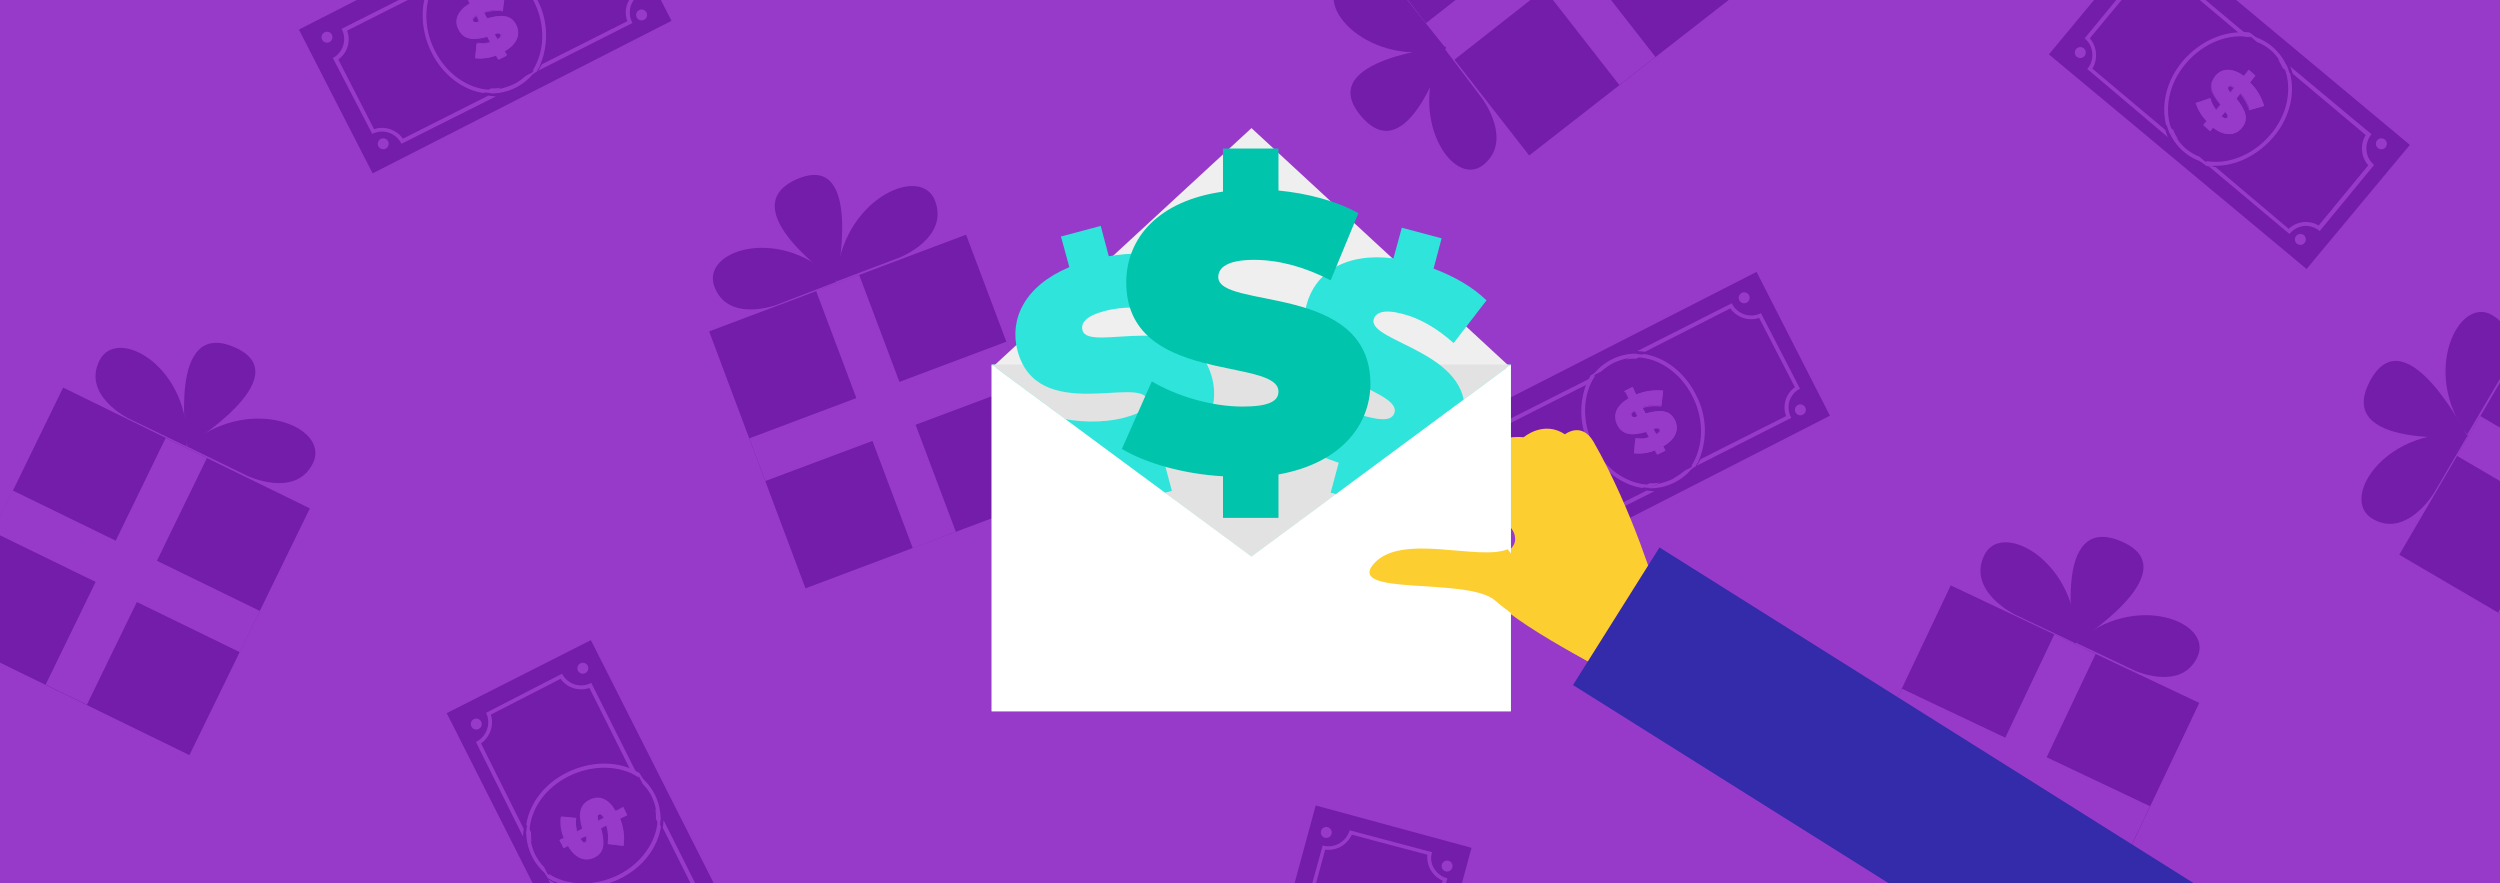 <svg version="1.1" id="Layer_1" xmlns="http://www.w3.org/2000/svg" xmlns:xlink="http://www.w3.org/1999/xlink" x="0" y="0" viewBox="0 0 685 242" xml:space="preserve">
  <rect x="0" y="0" width="685" height="242" fill="#808080" stroke="none"/>
  <style>
    .st1{fill:#983ac9}.st2{fill:#731daa}.st3{fill:none}.st4{fill:#fcce2f}.st5{fill:#2fe4da}.st8{enable-background:new}
  </style>
  <defs>
    <path id="SVGID_1_" d="M0 0h685v242H0z"/>
  </defs>
  <clipPath id="SVGID_2_">
    <use xlink:href="#SVGID_1_" overflow="visible"/>
  </clipPath>
  <g clip-path="url(#SVGID_2_)">
    <path class="st1" d="M0 0h685v242H0z" id="Mask"/>
    <path class="st2" d="M184 5.7l-81.9 41.8L81.9 8.1l81.9-41.8z"/>
    <path id="Path" class="st3" d="M141.5 23c1.3-.5 2.4-1.2 3.5-2l-7.7 3.1c1.4-.2 2.8-.6 4.2-1.1z"/>
    <path class="st3" d="M118.3 14.8c-3-5.8-3.2-12.6-.5-18.5L95.1 8.2c1 2.9 0 6.1-2.4 7.9l9.6 19.1c2.9-.9 6 .1 7.7 2.6L132.7 26c-5.7-.8-11.3-4.9-14.4-11.2zM147.1-.6c3 5.8 3.2 12.6.5 18.5l22.8-11.8c-1-2.9 0-6.1 2.4-7.9l-9.6-19.1c-2.9 1-6-.2-7.7-2.7l-22.8 11.9c5.7.8 11.3 4.9 14.4 11.1z"/>
    <path class="st1" d="M156.6-23.7c1.8 2.5 5 3.6 7.9 2.6l9.8 19c-2.5 1.8-3.5 5-2.4 7.9l-23.4 11.8c-.3.6-.7 1.2-1.1 1.8l25.9-13.1-.1-.2c-.7-1.4-.8-2.9-.4-4.4.5-1.5 1.5-2.7 2.9-3.4l-10.6-20.7c-2.9 1.5-6.4.3-7.9-2.5l-.1-.2L131.2-12c.7 0 1.4.1 2.1.2l23.3-11.9zM91.2 15.9L102 36.7c2.9-1.5 6.4-.3 7.9 2.5l.1.2 25.9-13c-.7 0-1.4-.1-2.1-.2L110.4 38c-1.8-2.5-5-3.6-7.9-2.6l-9.8-19.1c2.5-1.8 3.5-5 2.4-7.9l23.4-11.8c.3-.6.7-1.2 1.1-1.8l-26 13.1.1.2c1.4 2.8.3 6.3-2.5 7.8z"/>
    <path class="st1" d="M146.3.4c3.3 6.6 2.9 13.9-.4 19l1.8-.9c2.7-5.9 2.6-12.8-.5-18.6-3.1-6.3-8.7-10.4-14.3-11.2l-1.8.9c6 .3 12 4.3 15.2 10.8zM119.1 13.8c-3.3-6.6-2.9-13.9.4-19l-1.8.9c-2.6 5.3-2.6 12.3.5 18.6s8.7 10.4 14.3 11.2l1.8-.9c-5.9-.2-11.9-4.2-15.2-10.8zM140.7 23.1c-1.3.6-2.6 1-4 1.3l-2.4 1.2c4.9.1 9.5-2.2 12.3-6.1l-2.4 1.2c-1.1.9-2.2 1.8-3.5 2.4z"/>
    <path class="st1" d="M146.5 18.8c-.4.8-.9 1.5-1.5 2.1l2.1-1.3.9-1.8-1.5 1zM134.6 24.2l-1.9 1.1c.7.1 1.4.2 2.1.2l2.5-1.5c-.9.2-1.8.3-2.7.2z"/>
    <circle id="Oval" class="st1" cx="175.8" cy="4.1" r="1.5"/>
    <circle class="st1" cx="105" cy="39.4" r="1.5"/>
    <circle class="st1" cx="89.6" cy="10.2" r="1.5"/>
    <path id="Shape" class="st1" d="M130.8-.1c2.3-1 4.9-1.3 7.4-1.1l-.5 4.1c-1.7-.2-3.5-.1-5.2.5l.9 1.7c4-1.1 6.6-1 8 1.7 1.3 2.5.4 5.3-3.2 7.3l.6 1.2-2.2 1.1-.6-1.2c-1.8.7-3.8 1-5.8.8l.4-4.1c1.2.2 2.5.1 3.7-.3l-.9-1.7c-3.8 1.1-6.4 1-7.8-1.8-1.4-2.7-.1-5.3 3.1-7.2l-1-2 2.2-1.1.9 2.1zm5.5 10.9c1-.5 1.2-1 1-1.4-.2-.4-.7-.5-1.8-.2l.8 1.6zm-6.8-5.1c.2.4.6.5 1.8.2l-.8-1.7c-.9.6-1.2 1-1 1.5z"/>
    <path class="st1" d="M127.6-1l2.1-1.1h.1c.1 0 .1 0 .1.1l1 1.9c2.3-.9 4.8-1.3 7.3-1h.1v.1l-.5 4c0 .1 0 .1-.1.1-1.7-.2-3.4-.1-5 .4l.8 1.5c3.7-1 6.4-1.1 7.9 1.7 1.4 2.7.2 5.4-3.1 7.3l.6 1v.1l-2.1 1.1h-.1l-.6-1.1c-1.8.7-3.7 1-5.6.8-.1 0-.1 0-.1-.1l.4-4v-.1h.1c1.2.2 2.4.1 3.5-.2l-.8-1.4c-3.6 1-6.3 1-7.8-1.8-1.3-2.6-.2-5.2 3-7.2l-1-1.9c-.1 0-.1 0-.1-.1 0 0-.2-.1-.1-.1zm2.1-.8l-2 1 1 1.9v.1c-3.2 1.9-4.3 4.4-3 6.9 1.4 2.7 4 2.7 7.6 1.7.1 0 .1 0 .1.1l.9 1.6v.1c0 .1 0 .1-.1.1-1.2.3-2.4.4-3.6.3l-.4 3.8c1.9.2 3.8-.1 5.5-.8.1 0 .1 0 .1.1l.6 1.1 2-1-.6-1v-.1l.1-.1c3.3-1.8 4.5-4.5 3.1-7-1.2-2.3-3.4-2.8-7.7-1.6-.1 0-.1 0-.1-.1l-.9-1.7v-.1l.1-.1c1.6-.5 3.4-.7 5.1-.5L138-1c-2.5-.2-4.9.1-7.2 1.1h-.1l-1-1.9zm.7 6.1c.1 0 .1 0 .1.1l.9 1.6v.1l-.1.1c-1.1.3-1.6.3-1.9-.2-.2-.7.1-1.2 1-1.7zm.8 1.6l-.7-1.4c-1.1.6-.9 1.1-.8 1.2.1.4.4.5 1.5.2zm4.2 3.2c1.2-.3 1.7-.3 1.9.2.2.3.2.9-1 1.6h-.1l-.1-.1-.8-1.6c0-.1 0-.1.1-.1zm.9 1.6c.7-.4 1-.9.8-1.2-.2-.3-.5-.5-1.6-.1l.8 1.3z"/>
    <path class="st2" d="M501.4 113.9l-81.8 41.8-20.2-39.4 81.9-41.8z"/>
    <path id="Path-2" class="st3" d="M459 131.2c1.3-.5 2.4-1.2 3.5-2l-7.7 3.1c1.4-.2 2.8-.6 4.2-1.1z"/>
    <path class="st3" d="M435.7 123c-3-5.8-3.2-12.6-.5-18.5l-22.7 11.8c1 2.9 0 6.1-2.4 7.9l9.6 19.1c2.9-.9 6 .1 7.7 2.6l22.7-11.8c-5.6-.7-11.2-4.8-14.4-11.1zM464.6 107.6c3 5.8 3.2 12.6.5 18.5l22.8-11.8c-1-2.9 0-6.1 2.4-7.9l-9.6-19.1c-2.9 1-6-.2-7.7-2.7l-22.7 11.8c5.6.9 11.2 5 14.3 11.2zM441.4 99.5c-1.3.5-2.4 1.2-3.5 2l7.7-3.1c-1.4.2-2.8.6-4.2 1.1z"/>
    <path class="st1" d="M474.1 84.5c1.8 2.5 5 3.6 7.9 2.6l9.8 19c-2.5 1.8-3.5 5-2.4 7.9L466 125.8c-.3.6-.7 1.2-1.1 1.8l25.9-13.1-.1-.2c-.7-1.4-.8-2.9-.4-4.4.5-1.5 1.5-2.7 2.9-3.4l-10.7-20.7c-2.9 1.5-6.4.3-7.9-2.5l-.1-.2-25.9 13.1c.7 0 1.4.1 2.1.2l23.4-11.9zM408.6 124.1l10.8 20.8c2.9-1.5 6.4-.3 7.9 2.5l.1.2 25.9-13c-.7 0-1.4-.1-2.1-.2l-23.4 11.8c-1.8-2.5-5-3.6-7.9-2.6l-9.8-19.1c2.5-1.8 3.5-5 2.4-7.9l23.4-11.8c.3-.6.7-1.2 1.1-1.8l-25.9 13.1.1.2c1.4 2.9.3 6.3-2.6 7.8z"/>
    <path class="st1" d="M463.8 108.7c3.3 6.6 2.9 13.9-.4 19l1.8-.9c2.7-5.9 2.6-12.8-.5-18.6-3.1-6.3-8.7-10.4-14.3-11.2l-1.8.9c5.9.2 11.9 4.2 15.2 10.8zM436.6 122c-3.3-6.6-2.9-13.9.4-19l-1.8.9c-2.7 5.9-2.6 12.8.5 18.6 3.1 6.3 8.7 10.4 14.3 11.2l1.8-.9c-6-.2-12-4.2-15.2-10.8zM442.2 99.4c1.3-.6 2.6-1 4-1.3l2.4-1.2c-4.9-.1-9.5 2.2-12.3 6.1l2.4-1.2c1.1-.9 2.2-1.8 3.5-2.4zM458.2 131.3c-1.3.6-2.6 1-4 1.3l-2.4 1.2c4.9.1 9.5-2.2 12.3-6.1l-2.4 1.2c-1.1.9-2.3 1.7-3.5 2.4z"/>
    <path class="st1" d="M448.3 98.3l1.9-1.1c-.7-.1-1.4-.2-2.1-.2l-2.5 1.5c.9-.2 1.8-.3 2.7-.2zM436.4 103.7c.4-.8.9-1.5 1.5-2.1l-2.1 1.3-.9 1.8 1.5-1zM464 127c-.4.8-.9 1.5-1.5 2.1l2.1-1.3.9-1.8-1.5 1zM452 132.4l-1.9 1.1c.7.1 1.4.2 2.1.2l2.5-1.5c-.9.2-1.8.3-2.7.2z"/>
    <circle id="Oval-2" class="st1" cx="493.3" cy="112.3" r="1.5"/>
    <circle class="st1" cx="477.9" cy="81.6" r="1.5"/>
    <circle class="st1" cx="422.5" cy="147.6" r="1.5"/>
    <circle class="st1" cx="407.1" cy="118.4" r="1.5"/>
    <path id="Shape-2" class="st1" d="M448.3 108.1c2.3-1 4.9-1.3 7.4-1.1l-.5 4.1c-1.7-.2-3.5-.1-5.2.5l.9 1.7c4-1.1 6.6-1 8 1.7 1.3 2.5.4 5.3-3.2 7.3l.6 1.2-2.2 1.1-.6-1.2c-1.8.7-3.8 1-5.8.8l.4-4.1c1.2.2 2.5.1 3.7-.3l-.9-1.7c-3.8 1.1-6.4 1-7.8-1.8-1.4-2.7-.1-5.3 3.1-7.2l-1-2 2.2-1.1.9 2.1zm5.5 10.9c1-.5 1.2-1 1-1.4-.2-.4-.7-.5-1.8-.2l.8 1.6zm-6.8-5.1c.2.4.6.5 1.8.2l-.9-1.6c-.9.5-1.1.9-.9 1.4z"/>
    <path class="st1" d="M445 107.2l2.1-1.1h.1c.1 0 .1 0 .1.1l1 1.9c2.3-.9 4.8-1.3 7.3-1h.1v.1l-.5 4.1c0 .1 0 .1-.1.1-1.7-.2-3.4-.1-5 .4l.8 1.5c3.7-1 6.4-1.1 7.9 1.7 1.4 2.7.2 5.4-3.1 7.3l.6 1v.1l-2.1 1.1h-.1l-.6-1.1c-1.8.7-3.7 1-5.6.8-.1 0-.1 0-.1-.1l.4-4v-.1h.1c1.2.2 2.4.1 3.5-.2l-.8-1.4c-3.6 1-6.3 1-7.8-1.8-1.3-2.6-.2-5.2 3-7.2l-1-1.9c-.1 0-.1 0-.1-.1l-.1-.2zm2.2-.8l-2 1 1 1.9v.1c-3.2 1.9-4.3 4.4-3 6.9 1.4 2.7 4 2.7 7.6 1.7.1 0 .1 0 .1.1l.9 1.6v.1c0 .1 0 .1-.1.1-1.2.3-2.4.4-3.6.3l-.4 3.8c1.9.2 3.8-.1 5.5-.8.1 0 .1 0 .1.1l.6 1.1 2-1-.6-1v-.1l.1-.1c3.3-1.8 4.5-4.5 3.1-7-1.2-2.3-3.4-2.8-7.7-1.6-.1 0-.1 0-.1-.1l-.9-1.7v-.1l.1-.1c1.6-.5 3.4-.7 5.1-.5l.5-3.9c-2.5-.2-4.9.1-7.2 1.1h-.1l-1-1.9zm.7 6.1c.1 0 .1 0 .1.1l.9 1.6v.1l-.1.1c-1.1.3-1.6.3-1.9-.2-.2-.7.1-1.2 1-1.7zm.7 1.6l-.7-1.4c-1.1.6-.9 1.1-.8 1.2.2.4.5.5 1.5.2zm4.2 3.2c1.2-.3 1.7-.3 1.9.2.2.3.2.9-1 1.6h-.1l-.1-.1-.8-1.6c0-.1 0-.1.1-.1zm1 1.6c.7-.4 1-.9.8-1.2-.2-.3-.5-.5-1.6-.1l.8 1.3z"/>
    <path class="st2" d="M632 73.7l-70.6-58.8 28.3-34.1 70.6 58.9z"/>
    <path id="Path-3" class="st3" d="M599.4 41.5c1 .9 2 1.8 3.2 2.5l-5.8-5.9c.7 1.2 1.6 2.4 2.6 3.4z"/>
    <path class="st3" d="M597.7 16.9c4.1-5.1 10.3-7.9 16.8-7.7L594.7-7c-2.2 2-5.6 2.4-8.2.9l-13.8 16.3c2 2.3 2.2 5.6.6 8.1l19.8 16.3c-1.4-5.6.1-12.3 4.6-17.7zM623.2 37.4c-4.1 5.1-10.3 7.9-16.8 7.7l19.8 16.3c2.2-2 5.6-2.4 8.2-.9l13.8-16.3c-2-2.3-2.2-5.6-.6-8.1l-19.8-16.3c1.5 5.5 0 12.2-4.6 17.6zM621.6 12.9c-.9-.9-2-1.8-3.2-2.4l5.8 5.9c-.7-1.3-1.5-2.5-2.6-3.5z"/>
    <path class="st1" d="M648.2 37c-1.6 2.6-1.3 6 .7 8.3l-13.6 16.5c-2.6-1.6-6-1.2-8.2.9l-20-16.9-2-.3 22.2 18.6.1-.1c1-1.2 2.4-1.9 3.9-2.1 1.6-.1 3.1.4 4.3 1.4l14.9-18.1c-2.5-2.1-2.8-5.8-.8-8.3l.1-.1-22.3-18.6c.3.6.5 1.3.7 2l20 16.8zM586.1-7.6l-14.9 18.1c2.5 2.1 2.8 5.8.8 8.3l-.1.1L594 37.6c-.3-.6-.5-1.3-.7-2l-20-16.8c1.6-2.6 1.3-6-.7-8.3L586.3-6c2.6 1.6 6 1.2 8.2-.9l20 16.8 2 .3-22.2-18.6-.1.1c-2 2.4-5.6 2.8-8.1.7z"/>
    <path class="st1" d="M622 37c-4.8 5.6-11.7 8.2-17.6 7.1l1.5 1.3c5.9.4 12.3-2.4 16.9-7.7s6.1-12 4.7-17.6l-1.5-1.3c2.1 5.6.8 12.7-4 18.2zM599 17.3c4.8-5.6 11.7-8.2 17.6-7.1l-1.5-1.3c-5.9-.4-12.3 2.4-16.9 7.7s-6.1 12-4.7 17.6l1.5 1.3c-2.1-5.5-.8-12.6 4-18.2zM622 13.6c1.1.9 2 2 2.7 3.2l2.1 1.8c-1.8-4.5-5.7-7.9-10.5-8.9l2.1 1.8c1.3.5 2.5 1.2 3.6 2.1zM599 40.8c-1.1-.9-2-2-2.7-3.2l-2.1-1.8c1.8 4.5 5.7 7.9 10.5 8.9l-2.1-1.8c-1.3-.5-2.5-1.2-3.6-2.1z"/>
    <path class="st1" d="M625.5 18.7l1.8 1.3c-.2-.7-.4-1.4-.7-2l-2.4-1.7c.5.8.9 1.6 1.3 2.4zM615.8 9.9c.9.1 1.7.3 2.6.5l-2-1.5c-.7-.1-1.3-.1-2-.2l1.4 1.2zM605.2 44.5c-.9-.1-1.7-.3-2.6-.5l2 1.5c.7.1 1.3.1 2 .2l-1.4-1.2zM595.5 35.6l-1.8-1.3c.2.7.4 1.4.7 2l2.4 1.7c-.6-.7-1-1.5-1.3-2.4z"/>
    <circle id="Oval-3" class="st1" cx="630.3" cy="65.6" r="1.5"/>
    <circle class="st1" cx="652.5" cy="39.4" r="1.5"/>
    <circle class="st1" cx="570" cy="14.4" r="1.5"/>
    <path id="Shape-3" class="st1" d="M616.5 22.6c1.8 1.8 3.1 4 3.9 6.4l-4 1.1c-.5-1.7-1.3-3.3-2.5-4.6l-1.2 1.5c2.6 3.3 3.5 5.7 1.6 8-1.8 2.2-4.7 2.5-8-.1l-.8 1-1.8-1.6.9-1.1c-1.4-1.4-2.4-3.1-3-5l3.9-1.3c.3 1.2.9 2.3 1.7 3.3l1.2-1.5c-2.5-3.1-3.4-5.5-1.4-7.9 1.9-2.3 4.9-2.2 7.8 0l1.4-1.7 1.8 1.6-1.5 1.9zm-7.9 9.3c.9.7 1.4.7 1.7.4.3-.4.2-.8-.6-1.8l-1.1 1.4zm2-8.2c-.3.4-.2.8.5 1.7l1.2-1.4c-.9-.7-1.4-.7-1.7-.3z"/>
    <path class="st1" d="M616 19.2l1.8 1.5v.2l-1.3 1.7c1.8 1.7 3.1 3.9 3.8 6.3v.1l-.1.1-3.9 1.1c-.1 0-.1 0-.1-.1-.5-1.6-1.3-3.1-2.4-4.4l-1 1.3c2.4 3 3.5 5.5 1.5 8-1.9 2.3-4.9 2.3-7.9 0l-.7.9h-.1l-1.8-1.6v-.2l.8-1c-1.4-1.4-2.4-3.1-2.9-4.9 0-.1 0-.1.1-.1l3.8-1.2h.1v.1c.3 1.1.8 2.2 1.6 3.1l1-1.3c-2.3-2.9-3.4-5.4-1.4-7.9 1.8-2.2 4.7-2.3 7.8-.1l1.3-1.6c0-.1 0-.1.1-.2s-.2.2-.1.2zm1.5 1.7l-1.7-1.4-1.3 1.6h-.1c-3-2.2-5.8-2.2-7.6 0-2 2.4-.9 4.7 1.4 7.6v.1l-1.2 1.4h-.2c-.7-.9-1.3-2-1.6-3.2l-3.6 1.2c.6 1.8 1.6 3.4 2.9 4.8v.1l-.8 1 1.7 1.4.7-.9h.2c3 2.3 5.9 2.3 7.7.1 1.7-2.1 1.2-4.2-1.6-7.7v-.1l1.2-1.5h.2c1.1 1.3 2 2.8 2.4 4.5l3.7-1.1c-.8-2.3-2.1-4.5-3.8-6.2v-.1l1.4-1.6zm-5.3 3v.2l-1.2 1.4h-.2c-.8-.9-.9-1.4-.5-1.8.5-.5 1.1-.4 1.9.2zm-1.2 1.4l1-1.2c-1-.7-1.3-.4-1.4-.3-.2.3-.2.6.4 1.5zm-1.3 5.1c.8.9.9 1.4.6 1.9-.2.3-.7.6-1.8-.3v-.2l1.2-1.4c-.1-.1 0-.1 0 0 0-.1.1-.1 0 0zm-1 1.5c.7.5 1.2.6 1.5.3.2-.3.2-.6-.5-1.5l-1 1.2z"/>
    <path class="st2" d="M403.2 232.3L379.1 321l-42.7-11.6 24.1-88.7z"/>
    <path class="st3" d="M373.8 255.4c6.8 1.9 11.9 6.6 14 12.1l6.5-24.8c-2.8-1.2-4.5-4.1-4.3-7.1l-20.5-5.7c-1.2 2.8-4.1 4.4-7.1 3.9l-6.5 24.8c4.4-3.7 11.2-5.1 17.9-3.2z"/>
    <path class="st1" d="M363.1 232.8c3.1.4 6-1.3 7.3-4.1l20.7 5.5c-.3 3 1.4 5.9 4.2 7.1l-7 25.2c.2.6.4 1.3.6 2l7.7-27.9h-.2c-1.5-.4-2.7-1.4-3.5-2.7s-1-2.9-.5-4.4l-22.6-6c-.9 3.1-4.1 5-7.2 4.2h-.2l-7.7 27.9c.5-.5 1-1 1.5-1.4l6.9-25.4z"/>
    <circle id="Oval-4" class="st1" cx="396.5" cy="237.3" r="1.5"/>
    <circle class="st1" cx="363.4" cy="228.1" r="1.5"/>
    <path class="st2" d="M163.9 277.5l-41.5-82.1 39.5-20 41.5 82.1z"/>
    <path id="Path-4" class="st3" d="M146.8 234.9c.5 1.3 1.2 2.4 2 3.5l-3-7.7c.1 1.4.4 2.9 1 4.2z"/>
    <path class="st3" d="M155 211.8c6.3-3.1 13.2-3.1 18.5-.4l-11.7-22.8c-2.9 1-6.1 0-7.9-2.4l-19.1 9.5c.9 2.9-.2 6-2.7 7.7l11.7 22.8c.8-5.8 4.9-11.3 11.2-14.4zM170.3 240.7c-6.3 3.1-13.2 3.1-18.5.4l11.7 22.8c2.9-1 6.1 0 7.9 2.4l19.1-9.5c-.9-2.9.2-6 2.7-7.7l-11.7-22.8c-.9 5.7-5 11.2-11.2 14.4zM178.5 217.5c-.5-1.3-1.2-2.4-2-3.5l3 7.7c-.1-1.4-.5-2.9-1-4.2z"/>
    <path class="st1" d="M193.3 250.2c-2.5 1.8-3.6 5-2.7 7.9l-19.1 9.8c-1.8-2.5-5-3.5-7.9-2.5L152 242c-.6-.3-1.2-.7-1.8-1.1l13 25.9.2-.1c1.4-.7 3-.8 4.4-.3 1.5.5 2.7 1.5 3.4 2.9l20.8-10.7c-1.4-2.9-.2-6.4 2.6-7.9l.2-.1-13-25.9c0 .7-.1 1.4-.2 2.1l11.7 23.4zM154 184.6l-20.8 10.7c1.4 2.9.2 6.4-2.6 7.9l-.2.1 12.9 25.9c0-.7.1-1.4.2-2.1l-11.7-23.4c2.5-1.8 3.6-5 2.7-7.9l19.1-9.8c1.8 2.5 5 3.5 7.9 2.5l11.7 23.4c.6.3 1.2.7 1.8 1.1l-13-25.9-.2.1c-2.8 1.4-6.3.3-7.8-2.6 0 .1 0 0 0 0z"/>
    <path class="st1" d="M169.3 239.8c-6.6 3.2-14 2.9-19-.4l.9 1.8c5.2 2.7 12.2 2.7 18.6-.4s10.4-8.6 11.3-14.3l-.9-1.8c-.3 5.9-4.4 11.9-10.9 15.1zM156 212.6c6.6-3.2 14-2.9 19 .4l-.9-1.8c-5.2-2.7-12.2-2.7-18.6.4s-10.4 8.6-11.3 14.3l.9 1.8c.2-5.9 4.3-11.9 10.9-15.1zM178.6 218.3c.6 1.3 1 2.6 1.2 4l1.2 2.4c.1-4.9-2.2-9.5-6.1-12.3l1.2 2.4c1 1 1.9 2.2 2.5 3.5zM146.6 234.1c-.6-1.3-1-2.6-1.2-4l-1.2-2.4c-.1 4.9 2.2 9.5 6.1 12.3l-1.2-2.4c-1-1-1.8-2.2-2.5-3.5z"/>
    <path class="st1" d="M179.7 224.4l1.1 1.9c.1-.7.2-1.4.2-2.1l-1.5-2.5c.2.9.3 1.8.2 2.7zM174.4 212.4c.8.4 1.5.9 2.1 1.5l-1.3-2.1c-.6-.3-1.2-.7-1.8-1l1 1.6zM150.9 240c-.8-.4-1.5-.9-2.1-1.5l1.3 2.1c.6.3 1.2.7 1.8 1l-1-1.6zM145.5 228l-1.1-1.9c-.1.7-.2 1.4-.2 2.1l1.5 2.5c-.2-.9-.2-1.8-.2-2.7z"/>
    <circle class="st1" cx="130.5" cy="198.4" r="1.5"/>
    <circle class="st1" cx="159.7" cy="183.1" r="1.5"/>
    <path id="Shape-4" class="st1" d="M169.9 224.3c1 2.3 1.3 4.9 1 7.4l-4.1-.5c.2-1.7.1-3.5-.4-5.2l-1.7.9c1.1 4 1 6.6-1.7 8-2.5 1.3-5.3.4-7.3-3.2l-1.2.6-1.1-2.2 1.2-.6c-.7-1.8-1-3.8-.8-5.8l4.1.4c-.2 1.2-.1 2.5.2 3.7l1.7-.9c-1.1-3.8-1-6.4 1.8-7.8 2.7-1.4 5.3-.1 7.1 3.1l2-1 1.1 2.2-1.9.9zm-10.9 5.5c.5 1 1 1.2 1.4 1 .4-.2.5-.7.2-1.8l-1.6.8zm5.1-6.7c-.4.2-.5.6-.2 1.8l1.6-.9c-.5-.9-1-1.2-1.4-.9z"/>
    <path class="st1" d="M170.8 221.1l1 2.1v.1c0 .1 0 .1-.1.1l-1.9 1c.9 2.3 1.3 4.8 1 7.3v.1h-.1l-4.1-.5c-.1 0-.1 0-.1-.1.2-1.7.1-3.4-.4-5l-1.5.8c1 3.7 1.1 6.5-1.7 7.9-2.7 1.4-5.4.2-7.3-3.1l-1.1.6h-.1l-1.1-2.1v-.1l1.1-.6c-.7-1.8-1-3.7-.8-5.6 0-.1 0-.1.1-.1l4 .4h.1v.1c-.2 1.2-.1 2.4.2 3.5l1.5-.8c-1-3.6-1-6.3 1.8-7.8 2.6-1.3 5.2-.2 7.2 3l1.9-1c0-.1 0-.1.1-.1 0 0 .3-.2.3-.1zm.8 2.2l-1-2-1.9 1h-.1c-1.9-3.2-4.4-4.3-6.9-3-2.8 1.4-2.7 4-1.7 7.6 0 .1 0 .1-.1.1l-1.6.9h-.1c-.1 0-.1 0-.1-.1-.3-1.2-.4-2.4-.3-3.6l-3.8-.4c-.2 1.9.1 3.8.8 5.5 0 .1 0 .1-.1.1l-1.1.6 1 2 1.1-.6h.1l.1.1c1.8 3.3 4.5 4.5 7 3.1 2.4-1.2 2.8-3.4 1.6-7.7 0-.1 0-.1.1-.1l1.7-.9h.1l.1.1c.5 1.6.7 3.4.5 5.1l3.9.5c.2-2.4-.1-4.9-1-7.2v-.1l1.7-1zm-6.1.6c0 .1 0 .1-.1.1l-1.6.8h-.1l-.1-.1c-.3-1.1-.3-1.6.2-1.9.7-.1 1.2.2 1.7 1.1zm-1.6.8l1.4-.7c-.6-1.1-1.1-.9-1.2-.8-.4.2-.5.4-.2 1.5zm-3.3 4.2c.3 1.2.3 1.7-.2 1.9-.3.2-.9.2-1.6-1v-.1l.1-.1 1.6-.8c.1 0 .1 0 .1.1zm-1.5.9c.4.8.8 1.1 1.2.9.3-.2.5-.5.1-1.6l-1.3.7z"/>
    <path class="st2" d="M194.3 90.8l70.4-26.5 26.5 70.4-70.5 26.5z"/>
    <path class="st1" d="M223.6 79.7l11.8-4.4 26.5 70.4-11.8 4.5z"/>
    <path class="st1" d="M275.8 93.6l4.4 11.8-70.5 26.4-4.4-11.7z"/>
    <path class="st2" d="M229.2 77.2l-16.6 6.4s-13.3 4.9-16.9-5.2 18.8-16.9 33.5-1.2zM229.2 77.1l17.2-6.5s13.7-5.3 9.8-15.6-26.1-.1-27 22.1z"/>
    <path class="st2" d="M229.2 77.1s-29.7-20.3-10.4-28.2c17.9-7.2 10.4 28.2 10.4 28.2zM17.3 106.2l67.6 33.1-33 67.6-67.6-33z"/>
    <path class="st1" d="M45.4 120l11.3 5.5-32.9 67.6-11.3-5.5z"/>
    <path class="st1" d="M71.2 167.4l-5.5 11.3-67.7-33 5.5-11.3z"/>
    <path class="st2" d="M51.1 122.3l-16-7.7s-12.7-6.3-7.8-15.9 25.2 2.1 23.8 23.6zM51.2 122.3l16.6 8.1s13.3 6.3 18-3.6-17.8-19.1-34.6-4.5z"/>
    <path class="st2" d="M51.2 122.2s-5.6-35.6 13.4-26.9c17.5 8-13.4 26.9-13.4 26.9zM534.5 160.4l68.1 32.2-32.3 68-68-32.3z"/>
    <path class="st1" d="M562.9 173.8l11.3 5.4-32.2 67.9-11.4-5.3z"/>
    <path class="st1" d="M589.1 220.9l-5.4 11.4-68-32.3 5.4-11.3z"/>
    <path class="st2" d="M568.8 176.3l-16.7-7.9s-13.2-6.4-8.4-16.3 26.1 2.1 25.1 24.2z"/>
    <path class="st2" d="M568.8 176.1l16 7.6s12.8 5.9 17.3-3.7-17.3-18.1-33.3-3.9z"/>
    <path class="st2" d="M568.4 176.3s-6.6-36.7 13.2-27.8c18.3 8.2-13.2 27.8-13.2 27.8zM657.4 152l38-65 64.9 38-38 65z"/>
    <path class="st1" d="M673.2 124.9l6.4-10.9 64.9 38-6.4 10.9z"/>
    <path class="st1" d="M722.4 102.8l10.9 6.4-38 65-10.8-6.4z"/>
    <path class="st2" d="M676.2 119.2l-9.3 15.9s-7.6 12.6-16.9 7 4.3-25.7 26.2-22.9zM676 119.1l9-15.3s7-12.2-2.2-17.5-19.5 15.8-6.8 32.8z"/>
    <path class="st2" d="M676.1 119.6s-37.2 3.5-26.5-15.6c9.8-17.5 26.5 15.6 26.5 15.6zM419 42.6l-46.3-59.3L432-63l46.4 59.3z"/>
    <path class="st1" d="M397.3 17.3l-7.8-10L449-39.3l7.8 9.9z"/>
    <path class="st1" d="M397.4-36l9.9-7.7 46.3 59.3-9.9 7.7z"/>
    <path class="st2" d="M395.4 12.8l10.8 14.3s8.5 11.5.2 18.1-21.3-13.3-11-32.4z"/>
    <path class="st2" d="M396.2 13.3L385.1-.6s-9-11-17.4-4.5 7.5 23.9 28.5 18.4z"/>
    <path class="st2" d="M396.2 12.8S385.9 48 372.6 31.4c-12.3-15.3 23.6-18.6 23.6-18.6z"/>
    <path class="st4" d="M445.7 186.7s-27.5-13.5-36.1-22.1-42.9 1.1-35.6-7.6 29.1-1.6 37.1-4.9 1.7-8.8 1.7-8.8c-26.3-22.4-36.2 14.3-40.1 12.5s-3.4-6.4 6-20.6 27.2-6.6 27.2-6.6-.8-9.7 11.6-8.8c0 0 5.4-4.7 11.3-.8 0 0 4.5-3.6 7.8 2 10.9 19 17.4 41.4 17.4 41.4"/>
    <path class="st5" d="M271.7 99.9h142.2v95H271.7z"/>
    <path fill="#efefef" d="M271.7 100.8l71.2-65.7 71.1 65.7z"/>
    <path fill="#e2e2e2" d="M414 99.9l-71.1 52.7-71.2-52.7z"/>
    <g class="st8">
      <path class="st5" d="M318.8 125.9l2.3 8.6-10.9 2.9-2.2-8.2c-7.8 1.6-15.9 1.5-21.3-.1l2.3-14.9c5.9 1.6 13.2 1.8 19.2.2 5.2-1.4 6.7-3 6.2-4.8-1.8-6.8-30.2 6.7-35.6-13.5-2.3-8.7 2-17.8 14.2-22.9l-2.3-8.4 10.9-2.9 2.2 8.3c5.9-1 11.8-1 16.9.3l-1.9 14.7c-6.1-1.3-11.4-1.2-16.1 0-5.3 1.4-6.6 3.4-6.1 5.3 1.7 6.5 30.2-6.9 35.5 13 2.2 8.2-1.8 17.1-13.3 22.4z"/>
    </g>
    <g class="st8">
      <path class="st5" d="M377.8 129.3l-2.3 8.6-10.9-2.9 2.2-8.2c-7.6-2.5-14.5-6.6-18.4-10.7l9.4-11.7c4.3 4.4 10.6 8.1 16.5 9.7 5.2 1.4 7.3.8 7.8-1.1 1.8-6.8-29.5-9.3-24.1-29.5 2.3-8.7 10.6-14.4 23.8-12.7l2.3-8.4 10.9 2.9-2.2 8.3c5.6 2.1 10.7 5 14.5 8.7l-9 11.7c-4.6-4.1-9.3-6.8-14-8-5.3-1.4-7.4-.3-7.9 1.5-1.7 6.5 29.6 9.1 24.3 29-2.4 8.3-10.4 13.9-22.9 12.8z"/>
    </g>
    <path d="M350.3 130v11.9h-15.2v-11.4c-10.8-.6-21.2-3.6-27.7-7.5l8.2-18.5c7.1 4.2 16.6 6.9 24.9 6.9 7.2 0 9.8-1.5 9.8-4.1 0-9.5-41.7-1.8-41.7-29.9 0-12.2 8.8-22.4 26.5-24.9V40.7h15.2v11.5c8 .8 15.7 2.8 21.9 6.2l-7.6 18.4c-7.4-3.8-14.4-5.6-21-5.6-7.4 0-9.8 2.2-9.8 4.7 0 9 41.7 1.5 41.7 29.3-.1 11.7-8.5 21.8-25.2 24.8z" fill="#00c4ab"/>
    <path fill="#fff" d="M271.7 99.9l71.2 52.6L414 99.9v95H271.7z"/>
    <path class="st4" d="M438.7 183.2s-19.8-10.6-29.1-18.7c-7.4-6.4-40.7-1.1-33.3-9.9s28.8-.8 36.8-4.1"/>
    <path fill="#332baa" d="M431 187.7l23.7-37.7L645 269.6l-23.7 37.6z"/>
  </g>
</svg>
